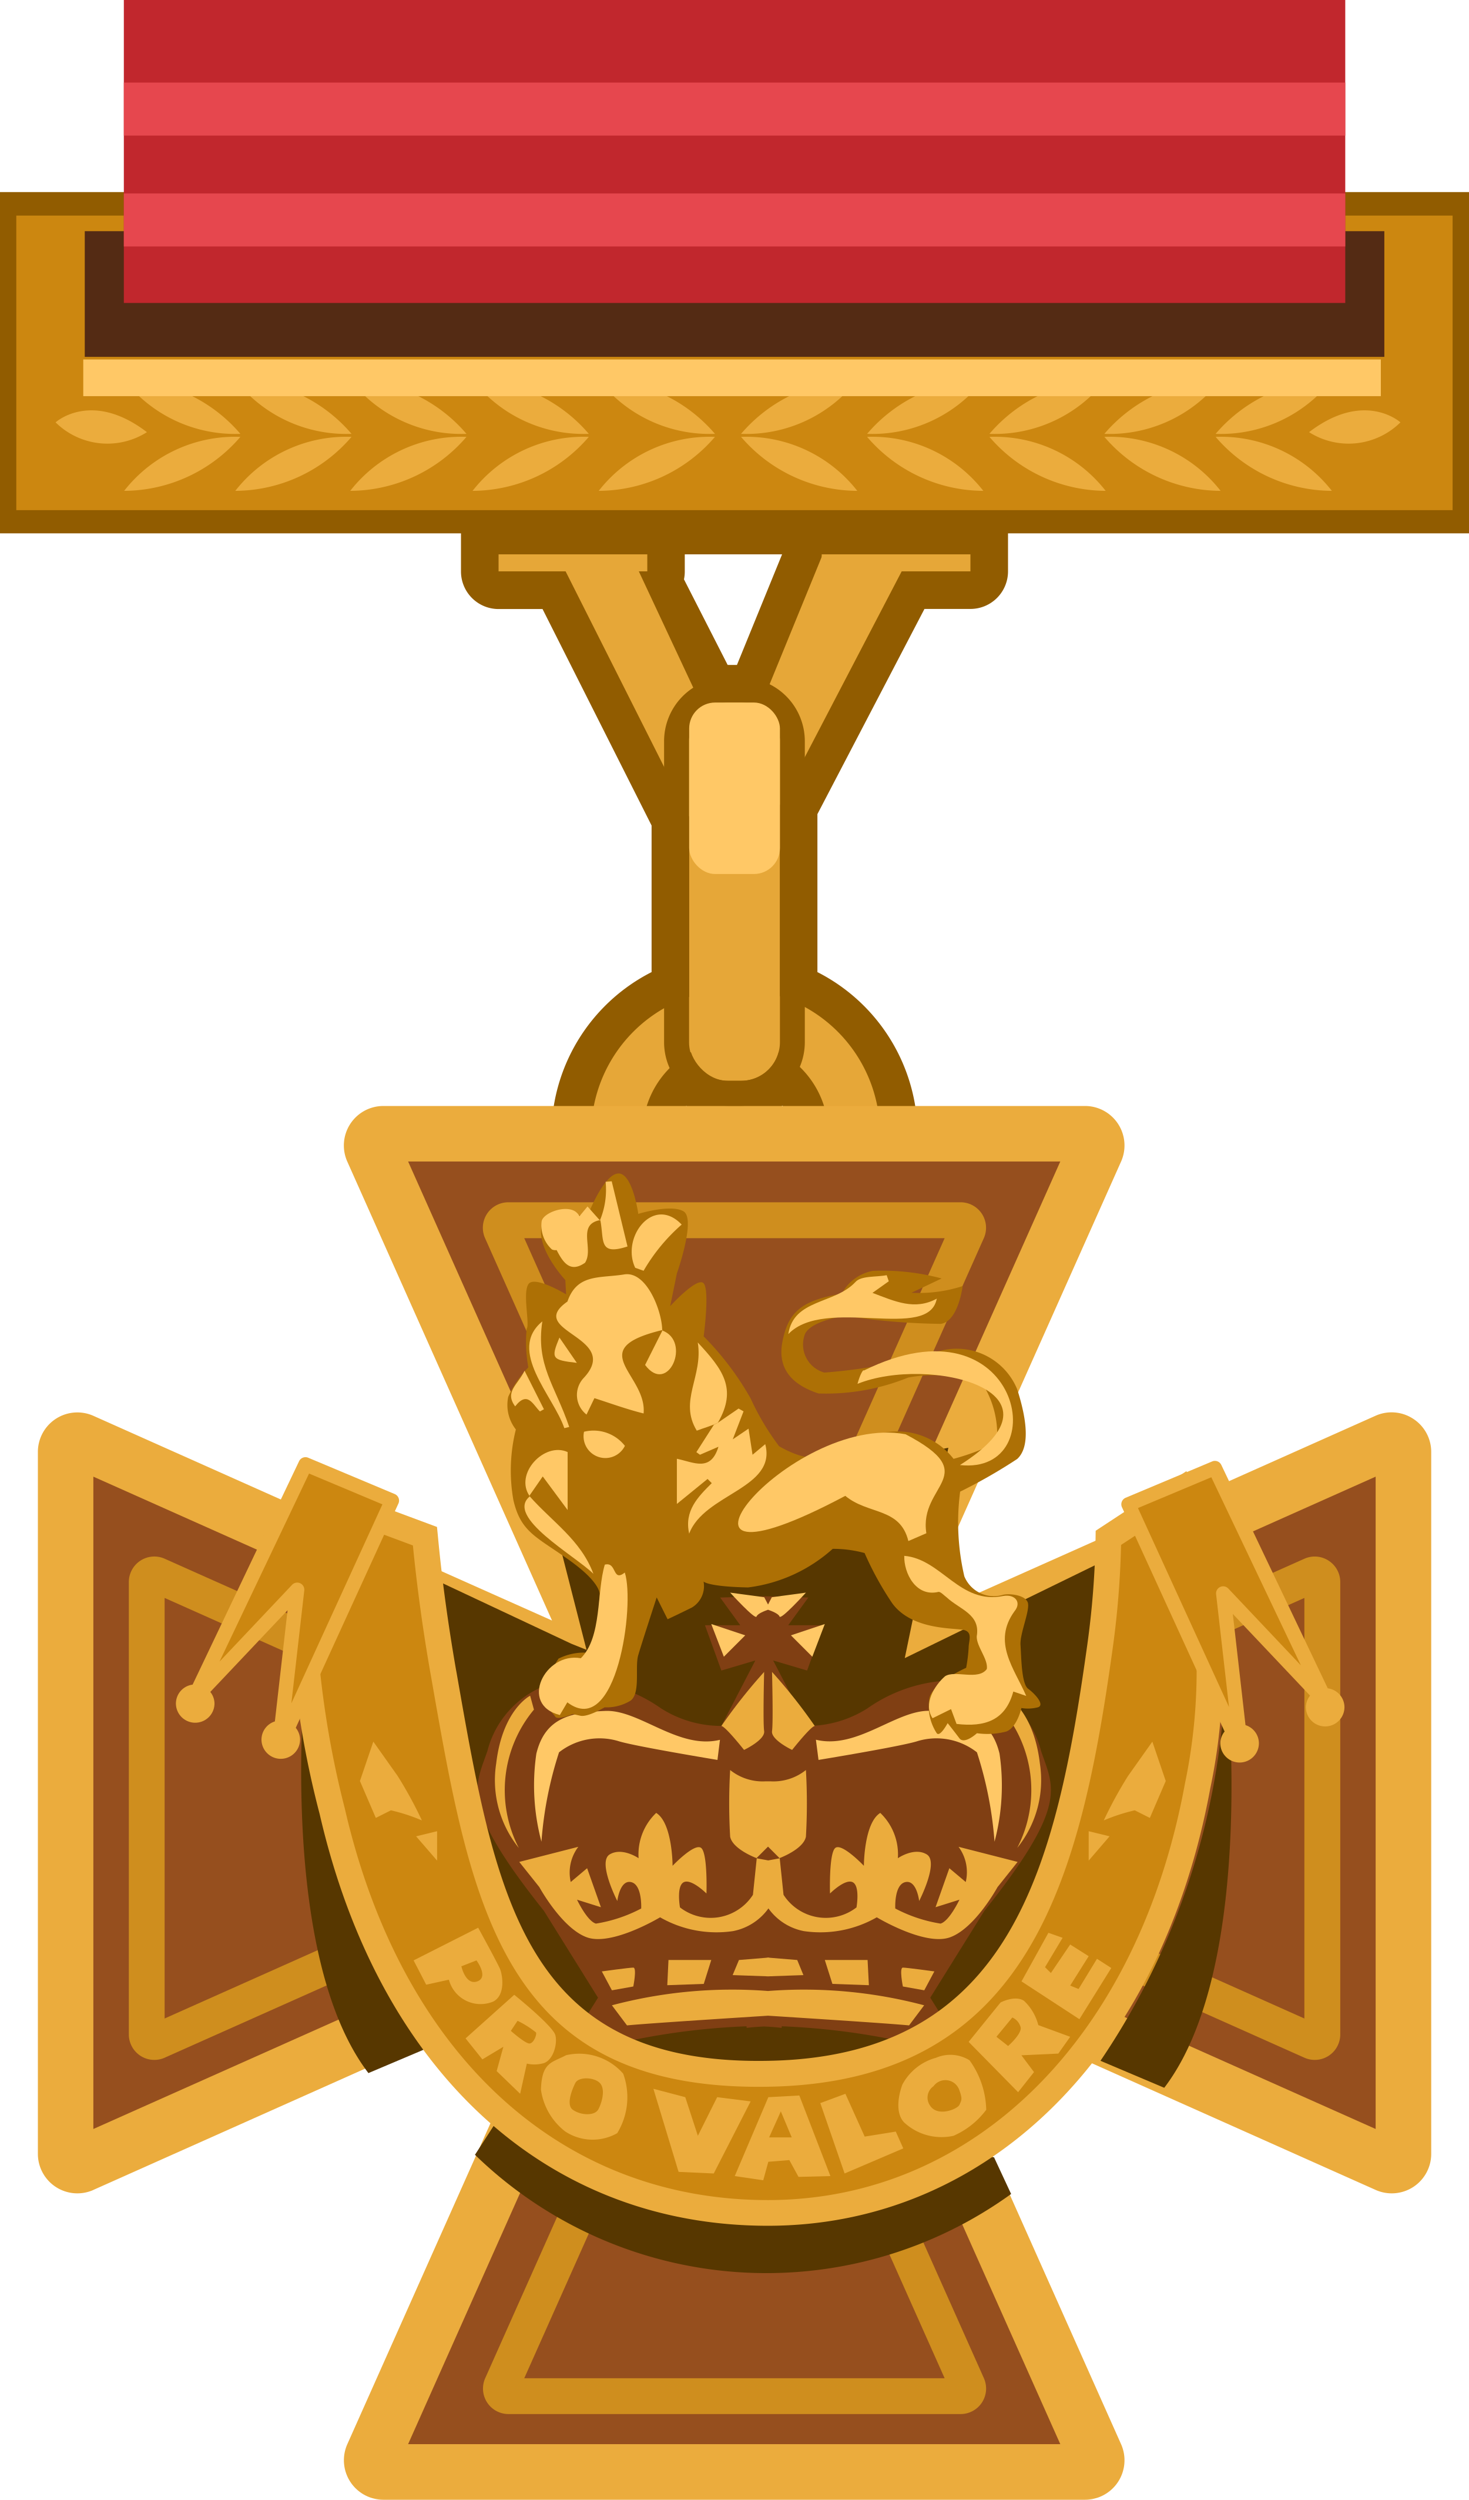 <svg xmlns="http://www.w3.org/2000/svg" width="14.697" height="25" viewBox="0 0 14.697 25">
  <defs>
    <style>
      .cls-1 {
        fill: #915c00;
      }

      .cls-2 {
        fill: #e6a738;
      }

      .cls-3 {
        fill: #964f1e;
      }

      .cls-12, .cls-3 {
        fill-rule: evenodd;
      }

      .cls-4 {
        fill: #cc8710;
      }

      .cls-5 {
        fill: #542b14;
      }

      .cls-6 {
        fill: #c1272d;
      }

      .cls-7 {
        fill: #e6474e;
      }

      .cls-8 {
        fill: #cf8e1e;
      }

      .cls-9 {
        fill: #ebac3d;
      }

      .cls-10 {
        fill: #ffc866;
      }

      .cls-11 {
        fill: #573700;
      }

      .cls-12 {
        fill: #803f13;
      }

      .cls-13 {
        fill: #ad7005;
      }
    </style>
  </defs>
  <g id="Layer_2" data-name="Layer 2">
    <g id="Layer_1-2" data-name="Layer 1">
      <g>
        <rect class="cls-1" y="1.921" width="14.697" height="3.413"/>
        <path class="cls-1" d="M9.709,4.86H8.221a.376.376,0,0,0-.376.376V5.494L7.373,6.65H7.28l-.437-.856a.382.382,0,0,0,.008-.079V5.235A.376.376,0,0,0,6.476,4.86H4.988a.376.376,0,0,0-.376.376v.479a.376.376,0,0,0,.376.376h.44L6.519,8.256V9.722a1.832,1.832,0,1,0,1.659,0V8.142l1.071-2.052h.46a.376.376,0,0,0,.376-.376V5.235A.376.376,0,0,0,9.709,4.86ZM6.866,11.06a.748.748,0,0,0,.414.124h.136a.744.744,0,0,0,.413-.126.509.509,0,0,1,.084.28.565.565,0,0,1-1.129,0A.511.511,0,0,1,6.866,11.06Z"/>
        <g>
          <rect class="cls-2" x="4.988" y="5.235" width="1.488" height="0.479"/>
          <rect class="cls-2" x="8.221" y="5.235" width="1.488" height="0.479"/>
        </g>
        <polygon class="cls-2" points="5.57 5.538 7.311 8.993 9.126 5.513 8.244 5.513 7.336 7.732 6.226 5.361 5.57 5.538"/>
        <path class="cls-2" d="M7.348,12.784a1.445,1.445,0,1,1,1.456-1.445A1.452,1.452,0,0,1,7.348,12.784Zm0-2.375a.93.93,0,1,0,.94.93A.936.936,0,0,0,7.348,10.408Z"/>
        <path class="cls-3" d="M13.875,14.431,8.621,16.774l2.344-5.254a.117.117,0,0,0-.107-.165H3.839a.117.117,0,0,0-.107.165l2.344,5.254L.822,14.431a.117.117,0,0,0-.165.107v7.019a.117.117,0,0,0,.165.107L6.076,19.32,3.732,24.574a.117.117,0,0,0,.107.165h7.019a.117.117,0,0,0,.107-.165L8.621,19.32l5.254,2.344a.117.117,0,0,0,.165-.107V14.538A.117.117,0,0,0,13.875,14.431Z"/>
        <rect class="cls-4" x="0.163" y="2.156" width="14.37" height="2.946"/>
        <rect class="cls-5" x="0.848" y="2.312" width="13.002" height="1.257"/>
        <rect class="cls-6" x="1.239" width="12.22" height="3.03"/>
        <rect class="cls-7" x="1.239" y="1.935" width="12.22" height="0.53"/>
        <rect class="cls-7" x="1.239" y="0.826" width="12.22" height="0.53"/>
        <g>
          <path class="cls-8" d="M7.348,17.976l2.495-5.593a.255.255,0,0,0-.233-.359H5.086a.255.255,0,0,0-.233.359Zm2.103-5.593L7.348,17.097l-2.103-4.714Z"/>
          <path class="cls-8" d="M7.348,18.192,4.854,23.785a.255.255,0,0,0,.233.358H9.611a.255.255,0,0,0,.233-.358Zm-2.103,5.593,2.103-4.714,2.103,4.714Z"/>
          <path class="cls-8" d="M1.648,15.589a.255.255,0,0,0-.359.233v4.524a.255.255,0,0,0,.359.233l5.593-2.495ZM1.647,20.187V15.981l4.714,2.103Z"/>
          <path class="cls-8" d="M13.292,15.608a.254.254,0,0,0-.242-.019l-5.593,2.495,5.593,2.495a.255.255,0,0,0,.359-.233v-4.524A.254.254,0,0,0,13.292,15.608Zm-.242,4.579L8.336,18.084l4.714-2.103Z"/>
        </g>
        <path class="cls-9" d="M14.138,14.189a.394.394,0,0,0-.376-.03l-4.595,2.05L11.216,11.617a.395.395,0,0,0-.361-.556H3.836a.395.395,0,0,0-.361.557v-0L5.523,16.207.935,14.16a.395.395,0,0,0-.556.361v7.019a.395.395,0,0,0,.557.361H.935L5.523,19.854,3.475,24.444v-0A.395.395,0,0,0,3.836,25H10.855a.395.395,0,0,0,.361-.556L9.167,19.851l4.595,2.05h-0a.395.395,0,0,0,.557-.361V14.521A.394.394,0,0,0,14.138,14.189ZM4.083,11.616h6.525l-1.953,4.378a2.411,2.411,0,0,0-2.617.003Zm-3.149,9.676V14.768L5.314,16.722a2.411,2.411,0,0,0,0,2.617Zm9.674,3.152H4.083l1.954-4.381a2.411,2.411,0,0,0,2.617.003Zm3.155-3.152L9.383,19.339a2.411,2.411,0,0,0,0-2.617L13.763,14.768Z"/>
        <rect class="cls-2" x="6.895" y="7.026" width="0.908" height="3.783" rx="0.386"/>
        <path class="cls-1" d="M7.417,7.026a.387.387,0,0,1,.386.386V10.423a.387.387,0,0,1-.386.386H7.28a.387.387,0,0,1-.386-.386V7.412a.387.387,0,0,1,.386-.386h.136m0-.25H7.28a.637.637,0,0,0-.636.636V10.423a.637.637,0,0,0,.636.636h.136a.637.637,0,0,0,.636-.636V7.412a.637.637,0,0,0-.636-.636Z"/>
        <rect class="cls-10" x="6.895" y="7.026" width="0.908" height="1.715" rx="0.26"/>
        <path class="cls-9" d="M1.47,4.322a.738.738,0,0,1-.914-.098S.914,3.897,1.47,4.322Z"/>
        <g>
          <path class="cls-9" d="M2.405,4.339a1.409,1.409,0,0,1-1.163-.54A1.539,1.539,0,0,1,2.405,4.339Z"/>
          <path class="cls-9" d="M3.517,4.339a1.409,1.409,0,0,1-1.163-.54A1.539,1.539,0,0,1,3.517,4.339Z"/>
          <path class="cls-9" d="M4.667,4.339a1.409,1.409,0,0,1-1.163-.54A1.539,1.539,0,0,1,4.667,4.339Z"/>
          <path class="cls-9" d="M5.891,4.339a1.409,1.409,0,0,1-1.163-.54A1.539,1.539,0,0,1,5.891,4.339Z"/>
          <path class="cls-9" d="M7.153,4.339a1.409,1.409,0,0,1-1.163-.54A1.539,1.539,0,0,1,7.153,4.339Z"/>
          <path class="cls-9" d="M2.405,4.369a1.409,1.409,0,0,0-1.163.54A1.539,1.539,0,0,0,2.405,4.369Z"/>
          <path class="cls-9" d="M3.517,4.369a1.409,1.409,0,0,0-1.163.54A1.539,1.539,0,0,0,3.517,4.369Z"/>
          <path class="cls-9" d="M4.667,4.369a1.409,1.409,0,0,0-1.163.54A1.539,1.539,0,0,0,4.667,4.369Z"/>
          <path class="cls-9" d="M5.891,4.369a1.409,1.409,0,0,0-1.163.54A1.539,1.539,0,0,0,5.891,4.369Z"/>
          <path class="cls-9" d="M7.153,4.369a1.409,1.409,0,0,0-1.163.54A1.539,1.539,0,0,0,7.153,4.369Z"/>
        </g>
        <path class="cls-9" d="M13.097,4.322a.738.738,0,0,0,.914-.098S13.652,3.897,13.097,4.322Z"/>
        <g>
          <path class="cls-9" d="M12.162,4.339a1.409,1.409,0,0,0,1.163-.54A1.539,1.539,0,0,0,12.162,4.339Z"/>
          <path class="cls-9" d="M11.049,4.339a1.409,1.409,0,0,0,1.163-.54A1.539,1.539,0,0,0,11.049,4.339Z"/>
          <path class="cls-9" d="M9.899,4.339a1.409,1.409,0,0,0,1.163-.54A1.539,1.539,0,0,0,9.899,4.339Z"/>
          <path class="cls-9" d="M8.675,4.339a1.409,1.409,0,0,0,1.163-.54A1.539,1.539,0,0,0,8.675,4.339Z"/>
          <path class="cls-9" d="M7.414,4.339a1.409,1.409,0,0,0,1.163-.54A1.539,1.539,0,0,0,7.414,4.339Z"/>
          <path class="cls-9" d="M12.162,4.369a1.409,1.409,0,0,1,1.163.54A1.539,1.539,0,0,1,12.162,4.369Z"/>
          <path class="cls-9" d="M11.049,4.369a1.409,1.409,0,0,1,1.163.54A1.539,1.539,0,0,1,11.049,4.369Z"/>
          <path class="cls-9" d="M9.899,4.369a1.409,1.409,0,0,1,1.163.54A1.539,1.539,0,0,1,9.899,4.369Z"/>
          <path class="cls-9" d="M8.675,4.369a1.409,1.409,0,0,1,1.163.54A1.539,1.539,0,0,1,8.675,4.369Z"/>
          <path class="cls-9" d="M7.414,4.369a1.409,1.409,0,0,1,1.163.54A1.539,1.539,0,0,1,7.414,4.369Z"/>
        </g>
        <rect class="cls-10" x="0.833" y="3.595" width="12.982" height="0.367"/>
        <rect class="cls-1" x="4.689" y="5.177" width="5.242" height="0.367"/>
        <path class="cls-11" d="M11.121,15.573,9.052,16.583l.436-2.104-3.936.784.316,1.237-.152-.061L4.36,15.802c.294,2.939.963,5.683,3.952,4.915S11.121,15.573,11.121,15.573Z"/>
        <path class="cls-11" d="M4.752,21.55a4.183,4.183,0,0,0,5.364.392L9.945,21.575l-4.972-.367Z"/>
        <path class="cls-11" d="M11.01,20.61a7.253,7.253,0,0,0,1.251-3.974s.343,2.993-.613,4.244Z"/>
        <path class="cls-11" d="M4.324,20.463a7.253,7.253,0,0,1-1.251-3.974s-.343,2.993.613,4.244Z"/>
        <g>
          <path class="cls-12" d="M10.416,17.513a.956.956,0,0,0-.755-.705,1.537,1.537,0,0,0-.982.277,1.121,1.121,0,0,1-.604.176l-.338-.651-0-.003.338.1.164-.453H7.886l.201-.277-.44-.013-.001.008-.001-.008-.44.013.201.277H7.053l.164.453.338-.1-0.0.003-.338.651a1.121,1.121,0,0,1-.604-.176,1.537,1.537,0,0,0-.982-.277.956.956,0,0,0-.755.705c-.126.365-.277.541.566,1.598l.541.868-.126.201.453.227a7.006,7.006,0,0,1,1.159-.142l.001.016c.055-.007.114-.011.175-.014.061.003.12.007.175.014l.001-.016a7.006,7.006,0,0,1,1.159.142l.453-.227-.126-.201.541-.868C10.692,18.054,10.541,17.878,10.416,17.513Z"/>
          <g>
            <path class="cls-9" d="M6.336,19.867s.038-.189,0-.189-.315.038-.315.038l.101.189Z"/>
            <polygon class="cls-9" points="7.041 19.841 7.116 19.602 6.688 19.602 6.676 19.854 7.041 19.841"/>
            <polygon class="cls-9" points="7.684 19.578 7.674 19.577 7.674 19.579 7.393 19.602 7.33 19.753 7.674 19.765 7.674 19.766 7.684 19.765 7.695 19.766 7.695 19.765 8.038 19.753 7.976 19.602 7.695 19.579 7.695 19.577 7.684 19.578"/>
            <path class="cls-9" d="M5.342,17.098,5.304,16.959s-.277.138-.34.68a1.079,1.079,0,0,0,.227.843A1.257,1.257,0,0,1,5.342,17.098Z"/>
            <path class="cls-10" d="M5.417,18.419a3.792,3.792,0,0,1,.176-.894.657.657,0,0,1,.591-.113c.151.05.994.189.994.189l.025-.201c-.415.101-.805-.302-1.145-.289s-.604.063-.692.428A2.188,2.188,0,0,0,5.417,18.419Z"/>
            <path class="cls-9" d="M7.217,17.262c.038,0,.227.239.227.239s.214-.101.201-.189,0-.591,0-.591A5.359,5.359,0,0,0,7.217,17.262Z"/>
            <polygon class="cls-10" points="7.456 16.355 7.116 16.242 7.242 16.569 7.456 16.355"/>
            <path class="cls-10" d="M7.569,16.167c.009-.028.078-.055.115-.068.037.013.106.04.115.068.013.038.264-.239.264-.239l-.341.046-.038.073-.038-.073-.341-.046S7.557,16.204,7.569,16.167Z"/>
            <path class="cls-9" d="M7.684,19.912a4.692,4.692,0,0,0-1.562.143l.151.201c.229-.022,1.164-.081,1.411-.097.247.016,1.182.075,1.411.097l.151-.201A4.692,4.692,0,0,0,7.684,19.912Z"/>
            <path class="cls-9" d="M9.033,19.867l.214.038.101-.189s-.277-.038-.315-.038S9.033,19.867,9.033,19.867Z"/>
            <polygon class="cls-9" points="8.68 19.602 8.252 19.602 8.328 19.841 8.693 19.854 8.68 19.602"/>
            <path class="cls-9" d="M9.662,18.822l-.164-.138-.138.39.239-.075s-.101.214-.189.239a1.459,1.459,0,0,1-.453-.151s-.013-.239.101-.264.138.189.138.189.201-.39.076-.466-.289.038-.289.038a.573.573,0,0,0-.176-.453c-.164.101-.164.529-.164.529s-.227-.239-.289-.176-.05.453-.05.453.151-.151.227-.113.038.252.038.252a.503.503,0,0,1-.73-.126l-.038-.365-.115.021-.115-.021-.038.365a.503.503,0,0,1-.73.126s-.038-.214.038-.252.227.113.227.113.013-.39-.05-.453-.289.176-.289.176,0-.428-.164-.529a.573.573,0,0,0-.176.453s-.164-.113-.289-.038.076.466.076.466.025-.214.138-.189.101.264.101.264a1.459,1.459,0,0,1-.453.151c-.088-.025-.189-.239-.189-.239l.239.075-.138-.39-.164.138a.426.426,0,0,1,.076-.352l-.591.151.201.252s.227.415.478.503.73-.201.73-.201a1.136,1.136,0,0,0,.73.138.568.568,0,0,0,.354-.227.568.568,0,0,0,.354.227,1.136,1.136,0,0,0,.73-.138s.478.289.73.201.478-.503.478-.503l.201-.252-.591-.151A.426.426,0,0,1,9.662,18.822Z"/>
            <path class="cls-9" d="M10.404,17.639c-.063-.541-.34-.68-.34-.68l-.038.138a1.257,1.257,0,0,1,.151,1.384A1.079,1.079,0,0,0,10.404,17.639Z"/>
            <path class="cls-10" d="M8.189,17.601s.843-.138.994-.189a.657.657,0,0,1,.591.113,3.791,3.791,0,0,1,.176.894,2.188,2.188,0,0,0,.05-.881c-.088-.365-.352-.415-.692-.428s-.73.39-1.145.289Z"/>
            <path class="cls-9" d="M7.925,17.501s.189-.239.227-.239a5.359,5.359,0,0,0-.428-.541s.013.503,0,.591S7.925,17.501,7.925,17.501Z"/>
            <path class="cls-9" d="M7.799,18.583s.239-.088.264-.214a5.778,5.778,0,0,0,0-.667.52.52,0,0,1-.356.113v0l-.001,0c-.009 0-.016 0-.022 0s-.013,0-.022-0l-.001,0v0a.52.52,0,0,1-.356-.113,5.776,5.776,0,0,0,0,.667c.025.126.264.214.264.214l.115-.115Z"/>
            <polygon class="cls-10" points="8.127 16.569 8.252 16.242 7.913 16.355 8.127 16.569"/>
          </g>
          <path class="cls-4" d="M11.089,15.38a8.875,8.875,0,0,1-.084,1.088c-.327,2.345-.85,4.2-3.263,4.27-2.606.075-2.901-1.696-3.307-4.019-.072-.409-.138-.873-.183-1.357l-1.191-.444a9.482,9.482,0,0,0,.264,3.193c.535,2.323,2.044,4.019,4.358,4.019s3.869-1.926,4.3-4.27a5.553,5.553,0,0,0-.177-2.951Z"/>
          <path class="cls-9" d="M7.682,22.26c-2.214,0-3.89-1.539-4.484-4.118a9.327,9.327,0,0,1-.266-3.238l.02-.161L4.372,15.271l.008.08c.04.433.102.886.182,1.346l.007.038c.401,2.291.689,3.945,3.17,3.874,2.376-.069,2.827-1.924,3.139-4.159a8.715,8.715,0,0,0,.083-1.073l.001-.068.908-.596.056.152a5.695,5.695,0,0,1,.183,3.018C11.62,20.543,9.883,22.26,7.682,22.26Zm-4.513-7.162a9.541,9.541,0,0,0,.28,2.986c.565,2.454,2.148,3.919,4.233,3.919,2.07,0,3.708-1.635,4.173-4.165a5.534,5.534,0,0,0-.118-2.729l-.521.342a8.958,8.958,0,0,1-.084,1.036c-.316,2.266-.813,4.307-3.386,4.381-2.708.075-3.024-1.76-3.431-4.087L4.308,16.742c-.077-.439-.136-.871-.177-1.286Z"/>
          <polygon class="cls-4" points="11.29 15.044 12.418 17.509 12.238 15.937 13.274 17.031 12.155 14.682 11.29 15.044"/>
          <path class="cls-9" d="M13.284,16.885l-1.065-2.234a.071.071,0,0,0-.092-.035l-.865.363a.071.071,0,0,0-.037.095L12.252,17.317a.189.189,0,0,0-.043.117.193.193,0,0,0,.386,0,.191.191,0,0,0-.134-.181l-.127-1.112.773.817a.189.189,0,0,0-.042.115.193.193,0,0,0,.386,0A.191.191,0,0,0,13.284,16.885Zm-.994-.997a.071.071,0,0,0-.123.057l.129,1.127-.911-1.99.734-.308.896,1.881Z"/>
          <polygon class="cls-4" points="3.921 15.008 2.793 17.472 2.973 15.9 1.937 16.994 3.056 14.645 3.921 15.008"/>
          <path class="cls-9" d="M1.927,16.848l1.065-2.234a.071.071,0,0,1,.092-.035l.865.363a.071.071,0,0,1,.037.095L2.959,17.28a.189.189,0,0,1,.043.117.193.193,0,0,1-.386,0,.191.191,0,0,1,.134-.181l.127-1.112-.773.817a.189.189,0,0,1,.042.115.193.193,0,1,1-.386,0A.191.191,0,0,1,1.927,16.848Zm.994-.997a.071.071,0,0,1,.123.057l-.129,1.127.911-1.99-.734-.308-.896,1.881Z"/>
          <polygon class="cls-9" points="6.537 20.89 6.789 21.721 7.141 21.737 7.51 21.016 7.175 20.974 6.982 21.36 6.856 20.974 6.537 20.89"/>
          <polygon class="cls-9" points="8.207 21.033 8.45 21.737 9.037 21.486 8.962 21.318 8.651 21.368 8.458 20.94 8.207 21.033"/>
          <polygon class="cls-9" points="10.22 19.816 10.799 20.194 11.118 19.682 10.975 19.59 10.791 19.892 10.707 19.858 10.892 19.564 10.707 19.447 10.514 19.732 10.455 19.674 10.631 19.38 10.489 19.33 10.22 19.816"/>
          <polygon class="cls-9" points="10.892 18.608 11.101 18.365 10.892 18.314 10.892 18.608"/>
          <path class="cls-9" d="M11.286,17.761a4.12,4.12,0,0,0-.243.445,1.849,1.849,0,0,1,.31-.101l.151.076.159-.369-.134-.394Z"/>
          <polygon class="cls-9" points="4.373 18.608 4.163 18.365 4.373 18.314 4.373 18.608"/>
          <path class="cls-9" d="M3.978,17.761a4.12,4.12,0,0,1,.243.445,1.849,1.849,0,0,0-.31-.101l-.151.076-.159-.369.134-.394Z"/>
          <path class="cls-9" d="M5.002,19.69c-.025-.059-.218-.411-.218-.411l-.646.327.126.243.227-.05a.328.328,0,0,0,.445.218C5.061,19.95,5.027,19.749,5.002,19.69Zm-.227.126c-.117.042-.159-.151-.159-.151l.151-.059S4.893,19.774,4.775,19.816Z"/>
          <path class="cls-9" d="M5.556,20.353c-.025-.092-.411-.403-.411-.403l-.487.436.168.21.21-.126-.067.243.235.227.067-.302a.326.326,0,0,0,.151,0C5.53,20.622,5.581,20.445,5.556,20.353Zm-.26.084c-.042,0-.185-.126-.185-.126l.067-.101a.953.953,0,0,1,.185.117C5.371,20.353,5.338,20.437,5.296,20.437Z"/>
          <path class="cls-9" d="M6.235,20.739a.584.584,0,0,0-.571-.185c-.143.076-.243.067-.252.344a.64.64,0,0,0,.243.419.499.499,0,0,0,.52.017A.688.688,0,0,0,6.235,20.739Zm-.252.361c-.034.059-.168.059-.252,0s.025-.268.025-.268c.034-.067.201-.059.252.008S6.017,21.041,5.984,21.1Z"/>
          <path class="cls-9" d="M7.997,20.957l-.31.017-.336.789.285.042L7.687,21.62l.21-.017.092.168.319-.008Zm-.302.419.117-.26.109.26Z"/>
          <path class="cls-9" d="M9.7,20.605a.364.364,0,0,0-.336-.025.542.542,0,0,0-.336.268s-.101.252.017.378a.551.551,0,0,0,.495.134.817.817,0,0,0,.327-.26A.878.878,0,0,0,9.7,20.605Zm-.101.445c-.017.042-.218.126-.294.008a.138.138,0,0,1,.034-.193.147.147,0,0,1,.26.042C9.633,20.999,9.616,21.008,9.6,21.049Z"/>
          <path class="cls-9" d="M10.707,20.37l-.319-.117a.506.506,0,0,0-.143-.243c-.092-.059-.235.017-.235.017l-.319.394.495.503.159-.201-.126-.168.369-.017Zm-.621.092-.117-.092.159-.193a.148.148,0,0,1,.084.101C10.22,20.345,10.086,20.462,10.086,20.462Z"/>
          <path class="cls-13" d="M5.698,15.605c-.327-.235-.487-.277-.562-.604a1.697,1.697,0,0,1,.025-.705.396.396,0,0,1-.076-.327,1.025,1.025,0,0,1,.201-.294,1.405,1.405,0,0,1-.017-.386c.034-.042-.042-.352.017-.445s.378.101.378.101l-.008-.143s-.336-.361-.218-.587.428-.025.428-.025.159-.428.31-.453.21.403.21.403.327-.101.453-.025-.067.621-.067.621l-.067.327s.252-.277.327-.235.008.537.008.537a2.922,2.922,0,0,1,.47.621,2.545,2.545,0,0,0,.285.478s.227.134.327.101.495-.168.68-.227a.711.711,0,0,1,.738.252s.386-.101.436-.201a.95.95,0,0,0-.143-.545,1.39,1.39,0,0,0-.747-.067,2.184,2.184,0,0,1-.898.159c-.201-.067-.419-.201-.361-.512s.201-.419.596-.487a.438.438,0,0,1,.31-.227,2.281,2.281,0,0,1,.688.076l-.302.143a1.41,1.41,0,0,0,.512-.067s-.042.352-.218.378a6.708,6.708,0,0,1-.923-.075c-.067-.008-.378.05-.436.176a.291.291,0,0,0,.193.386,5.279,5.279,0,0,0,1.133-.21.655.655,0,0,1,.797.378c.134.419.092.612,0,.696a5.27,5.27,0,0,1-.571.327,2.374,2.374,0,0,0,.042.847.319.319,0,0,0,.386.185c.059-.017.243,0,.252.092s-.084.302-.076.411.008.386.076.436.168.159.101.185a.397.397,0,0,1-.168.008s-.042.193-.151.235a.751.751,0,0,1-.294.017s-.126.117-.176.05-.117-.151-.117-.151-.076.143-.109.101a.494.494,0,0,1-.075-.344c.025-.159.369-.31.369-.31a1.55,1.55,0,0,0,.025-.201c0-.067.042-.151-.042-.176s-.52.008-.722-.268a3.158,3.158,0,0,1-.277-.503,1.189,1.189,0,0,0-.319-.042,1.553,1.553,0,0,1-.847.386c-.403-.008-.445-.059-.445-.059a.249.249,0,0,1-.117.26c-.151.075-.243.117-.243.117l-.109-.218s-.151.461-.185.579.025.378-.076.453a.46.46,0,0,1-.26.067s-.168.101-.243.084l-.076-.017s-.151.067-.176.025-.126-.117-.117-.185a.958.958,0,0,1,.151-.394.569.569,0,0,1,.294-.059s.092-.034.092-.084.025-.495.025-.495S6.025,15.839,5.698,15.605Z"/>
          <g>
            <path class="cls-10" d="M9.268,15.334l-.18.078c-.083-.339-.402-.261-.631-.452-2.17,1.152-.564-.833.603-.616C9.847,14.757,9.189,14.843,9.268,15.334Z"/>
            <path class="cls-10" d="M6.63,13.301c-.806.193-.154.444-.191.835-.166-.041-.333-.102-.492-.153l-.079.164a.248.248,0,0,1-.032-.362c.398-.419-.591-.466-.159-.768.097-.282.323-.231.572-.272.227-.032.378.384.376.561Z"/>
            <path class="cls-10" d="M9.515,17.093l-.185.091c-.096-.142.02-.328.124-.419.099-.067.332.046.419-.073.015-.099-.105-.227-.101-.327.039-.221-.168-.267-.3-.389-.028-.021-.064-.061-.085-.055-.224.052-.345-.188-.34-.361.375.032.555.492.993.401.114-.019.184.063.11.153-.226.311-.001.573.117.847l-.129-.044c-.078.287-.281.358-.568.324Z"/>
            <path class="cls-10" d="M5.676,17.025l-.075.127c-.411-.103-.15-.633.21-.568.213-.211.157-.664.24-.936.123-.032.073.18.2.079C6.355,16.047,6.171,17.4,5.676,17.025Z"/>
            <path class="cls-10" d="M7.182,14.229l.207-.142.05.028-.108.28.158-.107.04.261.127-.106c.118.445-.61.494-.761.895-.051-.228.087-.367.226-.505l-.042-.042-.307.25v-.452c.171.036.338.135.416-.12l-.185.08-.036-.026q.088-.137.176-.275Z"/>
            <path class="cls-10" d="M8.579,13.84c.024-.091.058-.149.063-.133,1.571-.777,1.919,1.051.962.945C10.77,13.914,9.293,13.552,8.579,13.84Z"/>
            <path class="cls-10" d="M9.373,12.983c-.074.441-1.115-.026-1.486.359.053-.352.462-.297.671-.52.056-.065.206-.048.313-.069l.021.061-.163.116c.227.086.424.178.645.057Z"/>
            <path class="cls-10" d="M7.182,14.229c-.068.033-.14.052-.211.079-.183-.3.066-.542.01-.882C7.227,13.692,7.381,13.886,7.182,14.229Z"/>
            <path class="cls-10" d="M6.355,12.679c-.144-.303.181-.73.465-.432a1.835,1.835,0,0,0-.381.462Z"/>
            <path class="cls-10" d="M5.3,14.964c-.158-.223.146-.548.379-.442v.58l-.249-.336-.135.195Z"/>
            <path class="cls-10" d="M5.295,14.96c.229.26.516.441.642.78-.18-.18-.888-.57-.636-.775Z"/>
            <path class="cls-10" d="M6.001,12.208a.799.799,0,0,0,.058-.389l.061-.005.158.652c-.293.095-.232-.061-.272-.265Z"/>
            <path class="cls-10" d="M5.646,14.283c-.11-.324-.575-.776-.22-1.068-.067.438.128.64.269,1.056Z"/>
            <path class="cls-10" d="M5.843,14.319a.398.398,0,0,1,.409.141A.218.218,0,0,1,5.843,14.319Z"/>
            <path class="cls-10" d="M6.625,13.306c.296.108.059.653-.171.345l.176-.35Z"/>
            <path class="cls-10" d="M5.402,14.116c-.07-.067-.123-.211-.248-.051-.108-.145.026-.214.094-.356l.194.385Z"/>
            <path class="cls-10" d="M5.771,13.63c-.252-.029-.26-.043-.174-.253Z"/>
            <g>
              <path class="cls-10" d="M5.798,12.163a.151.151,0,0,0-.041-.046c-.103-.07-.324.014-.338.098a.325.325,0,0,0,.103.281.087.087,0,0,0,.047.006c.065.126.136.23.284.127.091-.14-.084-.379.147-.426l-.122-.137Z"/>
              <polygon class="cls-10" points="6.007 12.201 5.998 12.204 6.001 12.208 6.007 12.201"/>
            </g>
          </g>
        </g>
      </g>
    </g>
  </g>
</svg>
